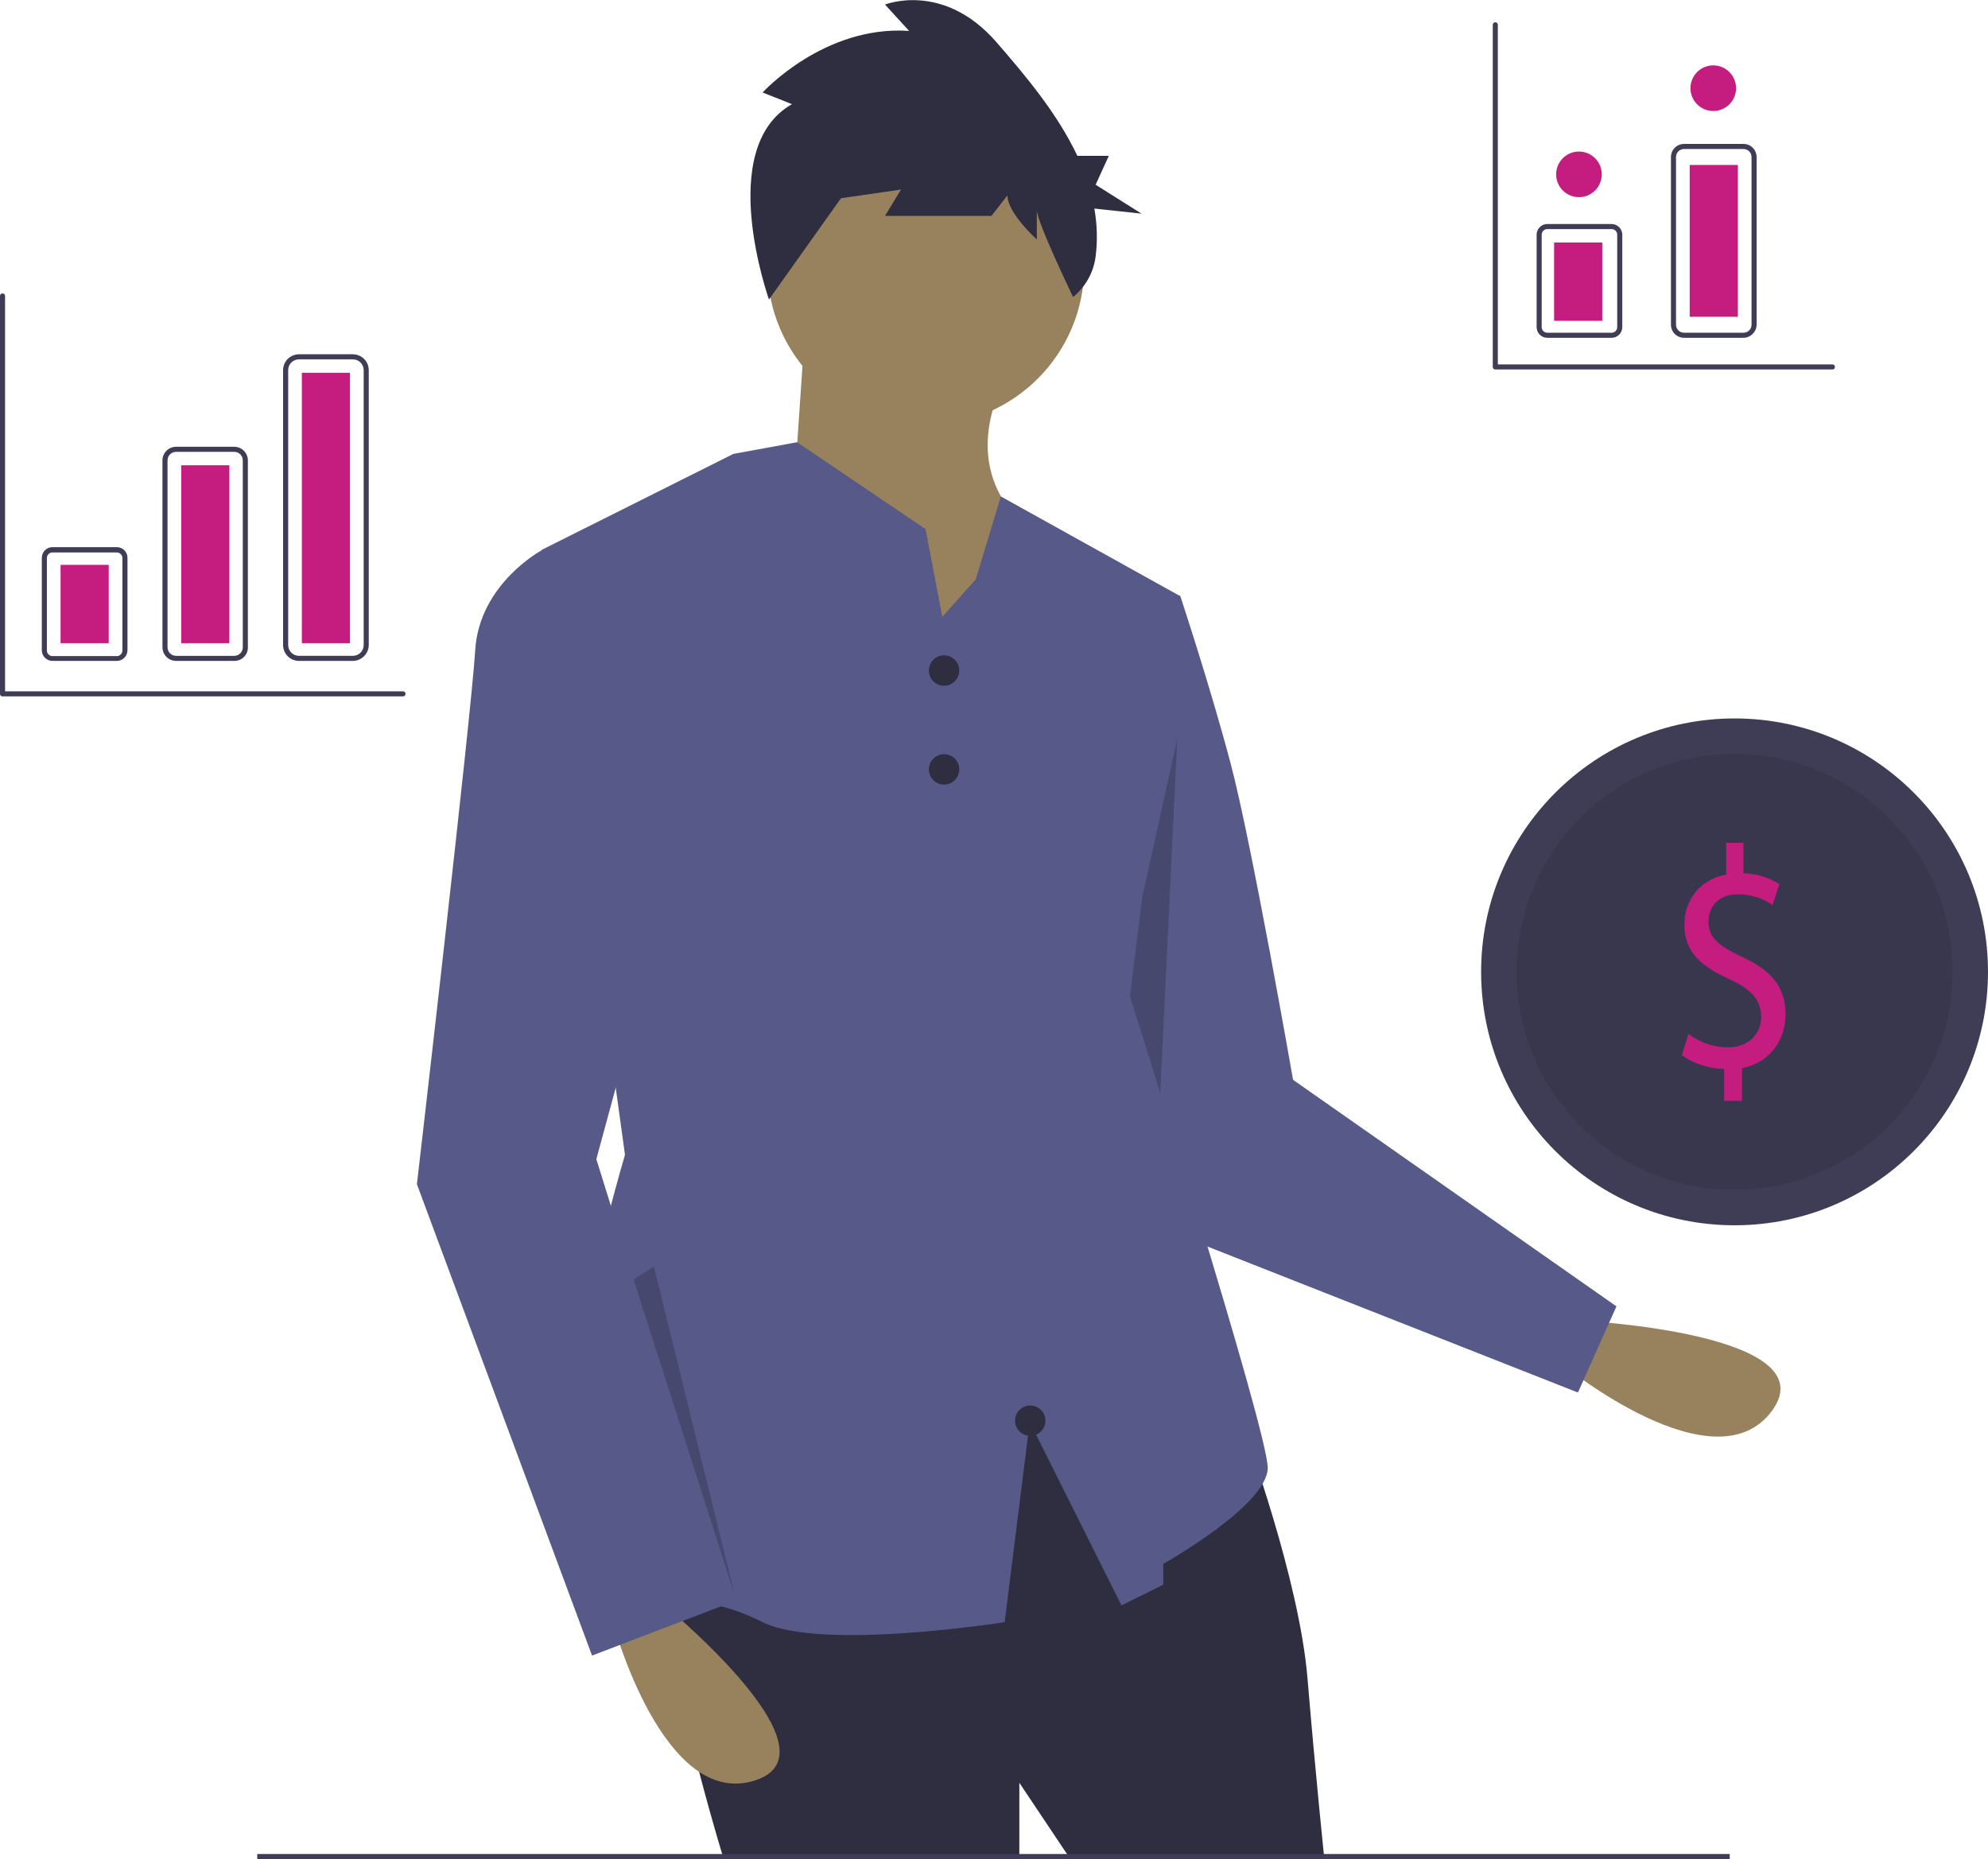 <?xml version="1.0" encoding="utf-8"?>
<!-- Generator: Adobe Illustrator 23.0.3, SVG Export Plug-In . SVG Version: 6.00 Build 0)  -->
<svg version="1.1" id="aadec279-818b-408a-a9a2-133d1084e5d4"
	 xmlns="http://www.w3.org/2000/svg" xmlns:xlink="http://www.w3.org/1999/xlink" x="0px" y="0px" viewBox="0 0 784.4 733.6"
	 style="enable-background:new 0 0 784.4 733.6;" xml:space="preserve">
<style type="text/css">
	.st0{fill:#98825D;}
	.st1{fill:#575A89;}
	.st2{opacity:0.2;enable-background:new    ;}
	.st3{fill:#2F2E41;}
	.st4{fill:#3F3D56;}
	.st5{opacity:0.1;enable-background:new    ;}
	.st6{fill:#C41D7F;}
</style>
<title>personal_finance</title>
<path class="st0" d="M624.7,521.2c0,0,97,5,74.4,35.6c-22.6,30.5-82-17.9-82-17.9L624.7,521.2z"/>
<path class="st1" d="M445.9,230.3l19.8,4.9c0,0,11.5,34.6,19.8,65.8s24.7,125.1,24.7,125.1l127.6,89.4l-15.2,34l-170-67l-37.9-148.7
	L445.9,230.3z"/>
<polygon class="st2" points="464.5,291.6 457.1,445.8 472.5,491.6 427.5,458.6 "/>
<path class="st3" d="M491.2,565.2c0,0,21.4,57.6,24.7,97.1c3.3,39.5,6.6,70.8,6.6,70.8H422l-19.8-29.6v29.6H285.4
	c0,0-32.9-107-19.8-120.2s138.3-69.1,138.3-69.1L491.2,565.2z"/>
<rect x="101.5" y="731.6" class="st4" width="581" height="2"/>
<circle class="st0" cx="365.3" cy="105.2" r="62.5"/>
<path class="st0" d="M317.5,131.5l-4.9,72.4l62.5,83.9l31.3-79c0,0-28-18.1-11.5-56L317.5,131.5z"/>
<path class="st1" d="M500.2,579.2c0,14.8-41.2,37.9-41.2,37.9v8.2l-16.5,8.2l-36.2-72.4l-9.9,79c0,0-72.4,11.5-95.5,0
	c-23-11.5-34.6-6.6-67.5-18.1s13.2-166.3,13.2-166.3l-32.9-238.7l71.9-36l3.8-1.9l9.9-1.8l15.2-2.8l50.7,34.3l4.1,21.4l2.5,13.2
	l13.2-14.8l9.9-32.7l70.7,39.3l-19.8,158C445.9,393.2,500.2,564.4,500.2,579.2z"/>
<path class="st0" d="M258.3,630.2c0,0,75.7,60.9,39.5,72.4s-56-62.5-56-62.5L258.3,630.2z"/>
<path class="st1" d="M230.3,220.4l-16.5-3.3c0,0-24.7,13.2-26.3,39.5s-23,210.7-23,210.7l69.1,186l56-21.4l-54.3-174.5L276.4,306
	L230.3,220.4z"/>
<circle class="st3" cx="372.5" cy="264.6" r="6"/>
<circle class="st3" cx="372.5" cy="303.6" r="6"/>
<circle class="st3" cx="406.5" cy="560.6" r="6"/>
<path class="st3" d="M312.5,41.1l-11.6-4.6c0,0,24.2-26.6,57.8-24.3l-9.5-10.4c0,0,23.1-9.3,44.1,15c11.1,12.8,23.8,27.8,31.8,44.7
	h12.4l-5.2,11.4l18.1,11.4l-18.6-2c1.1,6.2,1.3,12.6,0.5,18.9c-0.8,6.3-4,12-8.9,16l0,0c0,0-14.3-29.7-14.3-34.3v11.6
	c0,0-11.6-10.4-11.6-17.4l-6.3,8.1h-42l6.3-10.4l-24.2,3.5l9.5-12.7l-37.4,52.6C303.4,117.9,282,58.4,312.5,41.1z"/>
<circle class="st4" cx="684.4" cy="383.5" r="100"/>
<circle class="st5" cx="684.4" cy="383.5" r="86"/>
<path class="st6" d="M680.3,434.3v-12.5c-6.3-0.1-12.9-2.4-16.7-5.5l2.6-8.3c4.5,3.4,10,5.3,15.7,5.3c7.7,0,13-5.1,13-12.1
	c0-6.8-4.3-11-12.3-14.7c-11.1-5-18-10.7-18-21.4c0-10.3,6.4-18.1,16.5-20v-12.5h6.8v12c5,0.1,10,1.6,14.2,4.3l-2.7,8.2
	c-4-2.8-8.8-4.2-13.7-4.2c-8.4,0-11.6,5.7-11.6,10.7c0,6.4,4,9.7,13.5,14.1c11.2,5.2,16.9,11.6,16.9,22.7c0,9.8-6,19-17.2,21.1v12.9
	H680.3z"/>
<polygon class="st2" points="250,504.9 290,629.8 258,499.8 "/>
<path class="st4" d="M46.1,260.8H20.7c-2.3,0-4.2-1.9-4.2-4.2v-36.5c0-2.3,1.9-4.2,4.2-4.2h25.4c2.3,0,4.2,1.9,4.2,4.2v36.5
	C50.3,258.9,48.4,260.8,46.1,260.8z M20.7,218c-1.2,0-2.2,1-2.2,2.2v36.5c0,1.2,1,2.2,2.2,2.2h25.4c1.2,0,2.2-1,2.2-2.2v-36.5
	c0-1.2-1-2.2-2.2-2.2H20.7z"/>
<path class="st4" d="M92.5,260.8H69.5c-3,0-5.4-2.4-5.4-5.4v-73.7c0-3,2.4-5.4,5.4-5.4h22.9c3,0,5.4,2.4,5.4,5.4v73.7
	C97.9,258.4,95.4,260.8,92.5,260.8z M69.5,178.3c-1.9,0-3.4,1.5-3.4,3.4v73.7c0,1.9,1.5,3.4,3.4,3.4h22.9c1.9,0,3.4-1.5,3.4-3.4
	v-73.7c0-1.9-1.5-3.4-3.4-3.4L69.5,178.3z"/>
<path class="st4" d="M139.2,260.8H118c-3.5,0-6.3-2.8-6.3-6.3V146.1c0-3.5,2.8-6.3,6.3-6.3h21.2c3.5,0,6.3,2.8,6.3,6.3v108.4
	C145.5,258,142.6,260.8,139.2,260.8z M118,141.8c-2.4,0-4.3,1.9-4.3,4.3v108.4c0,2.4,1.9,4.3,4.3,4.3h21.2c2.4,0,4.3-1.9,4.3-4.3
	V146.1c0-2.4-1.9-4.3-4.3-4.3H118z"/>
<rect x="23.9" y="222.9" class="st6" width="19" height="30.9"/>
<rect x="71.5" y="183.6" class="st6" width="19" height="70.2"/>
<rect x="119.1" y="147.1" class="st6" width="19" height="106.7"/>
<path class="st4" d="M723,145.8H590c-0.6,0-1-0.4-1-1c0,0,0,0,0,0V9.8c0-0.6,0.4-1,1-1c0.6,0,1,0.4,1,1v134h132c0.6,0,1,0.4,1,1
	S723.6,145.8,723,145.8z"/>
<path class="st4" d="M159,274.8H1c-0.6,0-1-0.4-1-1c0,0,0,0,0,0v-157c0-0.6,0.4-1,1-1s1,0.4,1,1v156h157c0.6,0,1,0.4,1,1
	C160,274.4,159.6,274.8,159,274.8z"/>
<path class="st4" d="M635.9,133.3h-25.4c-2.3,0-4.2-1.9-4.2-4.2V92.6c0-2.3,1.9-4.2,4.2-4.2h25.4c2.3,0,4.2,1.9,4.2,4.2v36.5
	C640.1,131.4,638.2,133.3,635.9,133.3z M610.5,90.4c-1.2,0-2.2,1-2.2,2.2v36.5c0,1.2,1,2.2,2.2,2.2h25.4c1.2,0,2.2-1,2.2-2.2V92.6
	c0-1.2-1-2.2-2.2-2.2H610.5z"/>
<path class="st4" d="M687.9,133.3h-23.4c-2.9,0-5.2-2.3-5.2-5.2V62c0-2.9,2.3-5.2,5.2-5.2h23.4c2.9,0,5.2,2.3,5.2,5.2v66.1
	C693.1,130.9,690.7,133.3,687.9,133.3z M664.5,58.8c-1.8,0-3.2,1.4-3.2,3.2v66.1c0,1.8,1.4,3.2,3.2,3.2h23.4c1.8,0,3.2-1.4,3.2-3.2
	V62c0-1.8-1.4-3.2-3.2-3.2H664.5z"/>
<rect x="613.2" y="95.7" class="st6" width="19" height="30.9"/>
<rect x="666.7" y="65.1" class="st6" width="19" height="59.9"/>
<circle class="st6" cx="623" cy="68.8" r="9"/>
<circle class="st6" cx="676" cy="34.8" r="9"/>
</svg>

